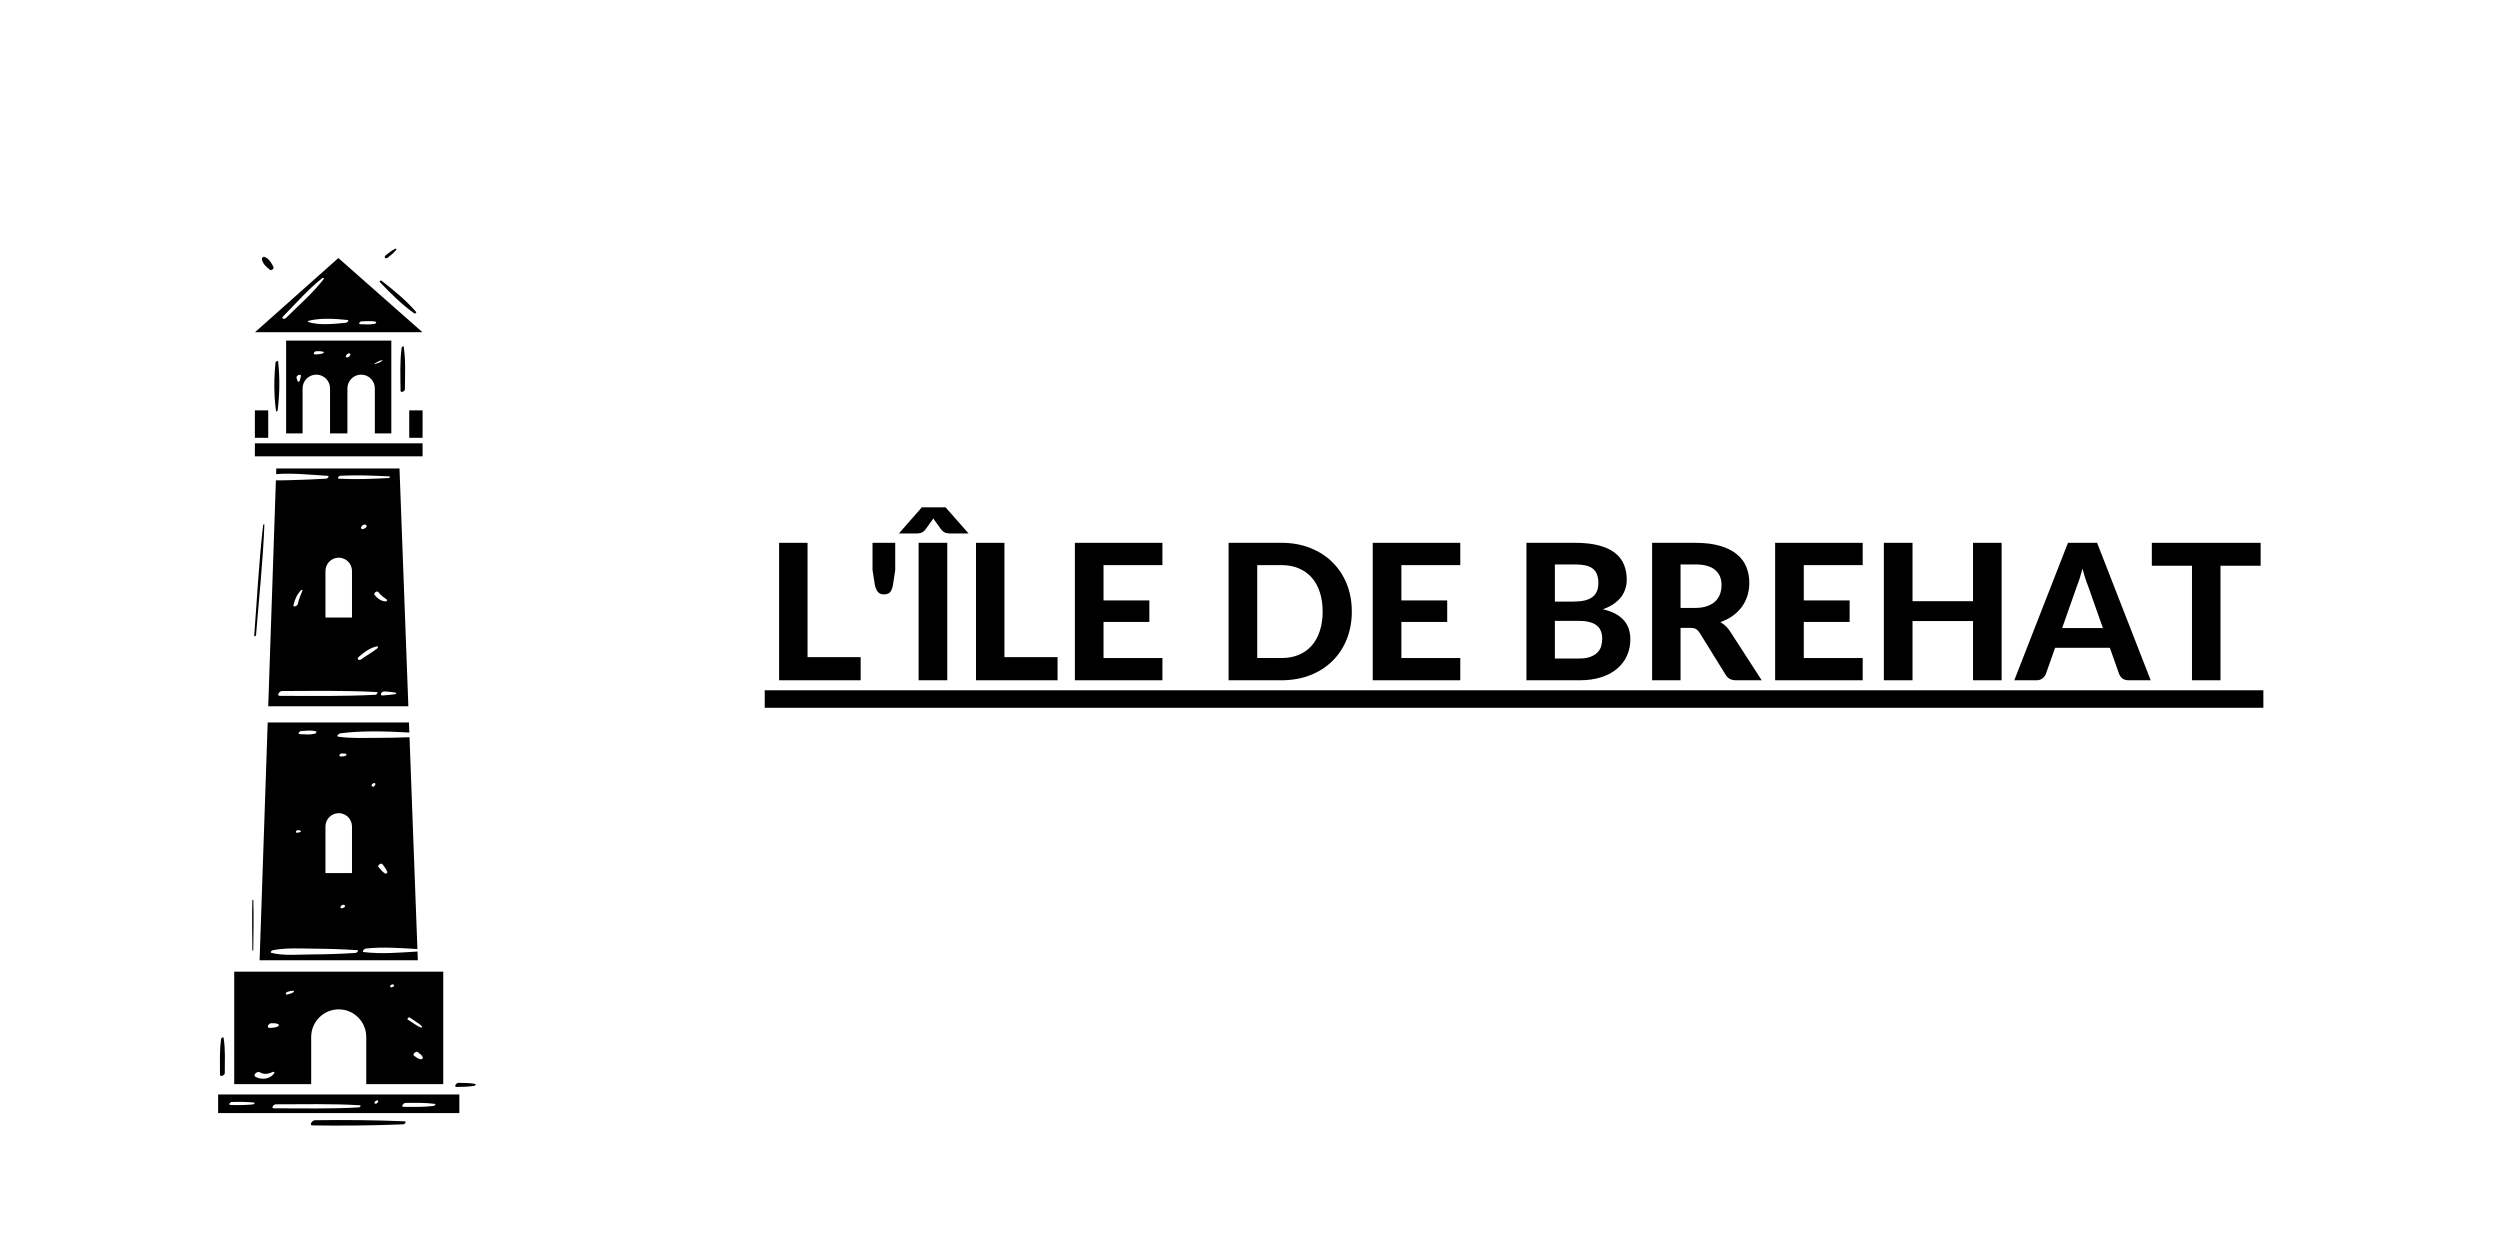 <?xml version="1.0" encoding="UTF-8"?><svg xmlns="http://www.w3.org/2000/svg" xmlns:xlink="http://www.w3.org/1999/xlink" width="750" zoomAndPan="magnify" viewBox="0 0 750 375" height="375" preserveAspectRatio="xMidYMid meet" version="1.0"><defs><g><g id="glyph-0-0"/><g id="glyph-0-1"><path d="M 28.781 -6.938 L 28.781 0 L 4.312 0 L 4.312 -41.234 L 12.844 -41.234 L 12.844 -6.938 Z M 28.781 -6.938 "/></g><g id="glyph-0-2"><path d="M 9.484 -41.234 L 9.484 -33.078 L 8.812 -28.609 C 8.656 -27.703 8.383 -27 8 -26.5 C 7.613 -26.008 6.973 -25.766 6.078 -25.766 C 5.305 -25.766 4.711 -26.008 4.297 -26.5 C 3.879 -27 3.57 -27.703 3.375 -28.609 L 2.672 -33.078 L 2.672 -41.234 Z M 9.484 -41.234 "/></g><g id="glyph-0-3"><path d="M 12.906 0 L 4.312 0 L 4.312 -41.234 L 12.906 -41.234 Z M 19.297 -44.047 L 13.609 -44.047 C 13.305 -44.047 12.93 -44.098 12.484 -44.203 C 12.047 -44.316 11.586 -44.648 11.109 -45.203 L 9.172 -47.875 C 9.078 -47.988 9 -48.102 8.938 -48.219 C 8.875 -48.332 8.801 -48.445 8.719 -48.562 C 8.645 -48.445 8.57 -48.332 8.5 -48.219 C 8.438 -48.102 8.359 -47.988 8.266 -47.875 L 6.344 -45.203 C 5.863 -44.648 5.398 -44.316 4.953 -44.203 C 4.516 -44.098 4.145 -44.047 3.844 -44.047 L -1.594 -44.047 L 5.281 -51.891 L 12.391 -51.891 Z M 19.297 -44.047 "/></g><g id="glyph-0-4"><path d="M 12.906 -34.547 L 12.906 -23.953 L 26.656 -23.953 L 26.656 -17.5 L 12.906 -17.5 L 12.906 -6.672 L 30.578 -6.672 L 30.578 0 L 4.312 0 L 4.312 -41.234 L 30.578 -41.234 L 30.578 -34.547 Z M 12.906 -34.547 "/></g><g id="glyph-0-5"/><g id="glyph-0-6"><path d="M 41.281 -20.625 C 41.281 -17.613 40.773 -14.844 39.766 -12.312 C 38.754 -9.789 37.32 -7.617 35.469 -5.797 C 33.625 -3.973 31.406 -2.551 28.812 -1.531 C 26.219 -0.508 23.336 0 20.172 0 L 4.312 0 L 4.312 -41.234 L 20.172 -41.234 C 23.336 -41.234 26.219 -40.719 28.812 -39.688 C 31.406 -38.664 33.625 -37.238 35.469 -35.406 C 37.32 -33.582 38.754 -31.41 39.766 -28.891 C 40.773 -26.379 41.281 -23.625 41.281 -20.625 Z M 32.531 -20.625 C 32.531 -22.789 32.242 -24.734 31.672 -26.453 C 31.109 -28.18 30.297 -29.641 29.234 -30.828 C 28.172 -32.023 26.879 -32.941 25.359 -33.578 C 23.836 -34.223 22.109 -34.547 20.172 -34.547 L 12.906 -34.547 L 12.906 -6.672 L 20.172 -6.672 C 22.109 -6.672 23.836 -6.988 25.359 -7.625 C 26.879 -8.258 28.172 -9.176 29.234 -10.375 C 30.297 -11.582 31.109 -13.047 31.672 -14.766 C 32.242 -16.492 32.531 -18.445 32.531 -20.625 Z M 32.531 -20.625 "/></g><g id="glyph-0-7"><path d="M 20.141 -6.531 C 21.504 -6.531 22.625 -6.695 23.5 -7.031 C 24.383 -7.363 25.094 -7.801 25.625 -8.344 C 26.156 -8.895 26.523 -9.523 26.734 -10.234 C 26.941 -10.953 27.047 -11.691 27.047 -12.453 C 27.047 -13.285 26.922 -14.031 26.672 -14.688 C 26.43 -15.352 26.035 -15.914 25.484 -16.375 C 24.93 -16.844 24.211 -17.195 23.328 -17.438 C 22.453 -17.688 21.375 -17.812 20.094 -17.812 L 12.844 -17.812 L 12.844 -6.531 Z M 12.844 -34.75 L 12.844 -23.609 L 18.438 -23.609 C 19.633 -23.609 20.695 -23.707 21.625 -23.906 C 22.551 -24.102 23.328 -24.422 23.953 -24.859 C 24.578 -25.297 25.055 -25.867 25.391 -26.578 C 25.723 -27.285 25.891 -28.145 25.891 -29.156 C 25.891 -30.176 25.75 -31.047 25.469 -31.766 C 25.195 -32.484 24.773 -33.062 24.203 -33.5 C 23.641 -33.938 22.922 -34.254 22.047 -34.453 C 21.18 -34.648 20.148 -34.75 18.953 -34.75 Z M 18.953 -41.234 C 21.711 -41.234 24.07 -40.973 26.031 -40.453 C 28 -39.93 29.602 -39.191 30.844 -38.234 C 32.082 -37.273 32.984 -36.113 33.547 -34.75 C 34.117 -33.383 34.406 -31.859 34.406 -30.172 C 34.406 -29.223 34.266 -28.312 33.984 -27.438 C 33.711 -26.57 33.289 -25.754 32.719 -24.984 C 32.145 -24.223 31.398 -23.531 30.484 -22.906 C 29.578 -22.281 28.5 -21.75 27.25 -21.312 C 30.051 -20.645 32.125 -19.562 33.469 -18.062 C 34.812 -16.57 35.484 -14.633 35.484 -12.25 C 35.484 -10.5 35.145 -8.875 34.469 -7.375 C 33.801 -5.883 32.82 -4.586 31.531 -3.484 C 30.25 -2.391 28.664 -1.535 26.781 -0.922 C 24.895 -0.305 22.727 0 20.281 0 L 4.312 0 L 4.312 -41.234 Z M 18.953 -41.234 "/></g><g id="glyph-0-8"><path d="M 17.219 -21.703 C 18.602 -21.703 19.797 -21.879 20.797 -22.234 C 21.805 -22.586 22.629 -23.07 23.266 -23.688 C 23.91 -24.301 24.383 -25.023 24.688 -25.859 C 24.988 -26.691 25.141 -27.598 25.141 -28.578 C 25.141 -30.535 24.488 -32.051 23.188 -33.125 C 21.895 -34.207 19.926 -34.75 17.281 -34.75 L 12.844 -34.75 L 12.844 -21.703 Z M 37.188 0 L 29.5 0 C 28.051 0 27.008 -0.547 26.375 -1.641 L 18.531 -14.297 C 18.207 -14.785 17.848 -15.145 17.453 -15.375 C 17.066 -15.602 16.492 -15.719 15.734 -15.719 L 12.844 -15.719 L 12.844 0 L 4.312 0 L 4.312 -41.234 L 17.281 -41.234 C 20.156 -41.234 22.613 -40.93 24.656 -40.328 C 26.707 -39.734 28.383 -38.906 29.688 -37.844 C 31 -36.781 31.957 -35.516 32.562 -34.047 C 33.164 -32.586 33.469 -30.973 33.469 -29.203 C 33.469 -27.836 33.273 -26.547 32.891 -25.328 C 32.504 -24.109 31.941 -22.992 31.203 -21.984 C 30.461 -20.984 29.551 -20.094 28.469 -19.312 C 27.383 -18.539 26.156 -17.922 24.781 -17.453 C 25.32 -17.141 25.828 -16.77 26.297 -16.344 C 26.773 -15.926 27.207 -15.422 27.594 -14.828 Z M 37.188 0 "/></g><g id="glyph-0-9"><path d="M 39.641 -41.234 L 39.641 0 L 31.062 0 L 31.062 -17.766 L 12.906 -17.766 L 12.906 0 L 4.312 0 L 4.312 -41.234 L 12.906 -41.234 L 12.906 -23.719 L 31.062 -23.719 L 31.062 -41.234 Z M 39.641 -41.234 "/></g><g id="glyph-0-10"><path d="M 26.078 -15.656 L 21.625 -28.266 C 21.352 -28.93 21.07 -29.707 20.781 -30.594 C 20.488 -31.488 20.211 -32.457 19.953 -33.5 C 19.68 -32.438 19.398 -31.453 19.109 -30.547 C 18.816 -29.648 18.535 -28.875 18.266 -28.219 L 13.844 -15.656 Z M 40.406 0 L 33.781 0 C 33.039 0 32.438 -0.172 31.969 -0.516 C 31.508 -0.867 31.164 -1.32 30.938 -1.875 L 28.156 -9.75 L 11.734 -9.75 L 8.953 -1.875 C 8.766 -1.406 8.43 -0.973 7.953 -0.578 C 7.484 -0.191 6.891 0 6.172 0 L -0.516 0 L 15.594 -41.234 L 24.328 -41.234 Z M 40.406 0 "/></g><g id="glyph-0-11"><path d="M 33.5 -34.359 L 21.453 -34.359 L 21.453 0 L 12.906 0 L 12.906 -34.359 L 0.859 -34.359 L 0.859 -41.234 L 33.5 -41.234 Z M 33.5 -34.359 "/></g></g><clipPath id="clip-0"><path d="M 65.199 328 L 138 328 L 138 334 L 65.199 334 Z M 65.199 328 " clip-rule="nonzero"/></clipPath><clipPath id="clip-1"><path d="M 65.199 311 L 68 311 L 68 323 L 65.199 323 Z M 65.199 311 " clip-rule="nonzero"/></clipPath><clipPath id="clip-2"><path d="M 93 336 L 122 336 L 122 337.801 L 93 337.801 Z M 93 336 " clip-rule="nonzero"/></clipPath><clipPath id="clip-3"><path d="M 115 74.551 L 119 74.551 L 119 78 L 115 78 Z M 115 74.551 " clip-rule="nonzero"/></clipPath></defs><g clip-path="url(#clip-0)"><path fill="rgb(0%, 0%, 0%)" d="M 69.48 330.602 C 71.773 330.516 73.98 330.535 76.258 330.773 C 76.633 330.812 76.145 331.305 75.949 331.32 C 73.652 331.543 71.41 331.578 69.105 331.488 C 68.398 331.461 69.043 330.617 69.48 330.602 Z M 82.676 331.293 C 91.09 331.305 99.555 331.059 107.957 331.578 C 108.461 331.613 107.996 332.191 107.684 332.211 C 99.199 332.711 90.66 332.484 82.16 332.496 C 81.223 332.496 82.051 331.293 82.676 331.293 Z M 113.113 330.117 C 113.898 330.117 113.207 331.125 112.688 331.125 C 111.902 331.125 112.594 330.117 113.113 330.117 Z M 121.625 330.867 C 124.59 330.855 127.527 330.766 130.469 331.168 C 130.895 331.23 130.332 331.75 130.129 331.777 C 127.121 332.141 124.133 332.086 121.109 332.07 C 120.172 332.07 121.004 330.871 121.625 330.867 Z M 65.434 333.91 L 137.805 333.91 L 137.805 328.332 L 65.434 328.332 L 65.434 333.91 " fill-opacity="1" fill-rule="nonzero"/></g><path fill="rgb(0%, 0%, 0%)" d="M 88.047 297.66 C 87.473 298.027 86.828 298.176 86.184 298.359 C 85.969 298.422 85.715 298.344 85.742 298.082 C 85.77 297.82 86.066 297.594 86.305 297.531 C 86.883 297.387 87.5 297.16 88.098 297.254 C 88.34 297.293 88.156 297.59 88.047 297.66 Z M 83.32 307.957 C 82.531 308.348 81.711 308.34 80.848 308.367 C 80.449 308.383 80.234 308.082 80.391 307.711 C 80.543 307.332 81.027 306.949 81.445 306.965 C 82.172 306.992 83.066 306.871 83.633 307.41 C 83.82 307.586 83.438 307.898 83.32 307.957 Z M 82.234 322.027 C 80.957 323.824 78.348 324.059 76.543 322.977 C 75.789 322.523 77.227 321.234 77.883 321.645 C 79.145 322.426 80.496 322.234 81.766 321.59 C 82.117 321.414 82.504 321.652 82.234 322.027 Z M 117.066 295.793 C 117.18 295.523 117.668 295.148 117.969 295.355 C 118.051 295.418 118.129 295.473 118.203 295.543 C 118.367 295.691 118.164 295.902 118.023 295.973 C 117.895 296.035 117.762 296.09 117.633 296.148 C 117.348 296.262 116.895 296.211 117.066 295.793 Z M 122.93 305.254 C 123.602 305.711 124.273 306.168 124.941 306.625 C 125.508 307.012 126.219 307.41 126.617 307.984 C 126.715 308.121 126.445 308.305 126.324 308.27 C 125.613 308.074 124.973 307.602 124.363 307.199 C 123.684 306.754 123.004 306.305 122.324 305.859 C 121.984 305.637 122.645 305.059 122.93 305.254 Z M 126.203 317.793 C 125.422 317.648 124.836 317.168 124.199 316.719 C 123.594 316.289 124.816 315.223 125.309 315.617 C 125.617 315.863 125.941 316.102 126.234 316.359 C 126.527 316.621 126.715 316.887 126.855 317.25 C 126.973 317.547 126.43 317.836 126.203 317.793 Z M 93.355 311.105 C 93.355 306.523 97.055 302.809 101.617 302.809 C 106.18 302.809 109.879 306.523 109.879 311.105 L 109.879 325.242 L 132.973 325.242 L 132.973 291.5 L 70.266 291.5 L 70.266 325.242 L 93.355 325.242 L 93.355 311.105 " fill-opacity="1" fill-rule="nonzero"/><path fill="rgb(0%, 0%, 0%)" d="M 126.773 132.996 L 76.465 132.996 L 76.465 136.898 L 126.773 136.898 L 126.773 132.996 " fill-opacity="1" fill-rule="nonzero"/><path fill="rgb(0%, 0%, 0%)" d="M 80.469 123.113 L 76.465 123.113 L 76.465 131.344 L 80.469 131.344 L 80.469 123.113 " fill-opacity="1" fill-rule="nonzero"/><path fill="rgb(0%, 0%, 0%)" d="M 122.77 131.344 L 126.773 131.344 L 126.773 123.113 L 122.77 123.113 L 122.77 131.344 " fill-opacity="1" fill-rule="nonzero"/><path fill="rgb(0%, 0%, 0%)" d="M 112.445 109.234 C 112.289 109.277 112.309 109.105 112.406 109.043 C 113.082 108.621 113.773 108.223 114.566 108.062 C 114.762 108.023 114.734 108.219 114.613 108.301 C 113.949 108.766 113.219 109.027 112.445 109.234 Z M 104.172 107.223 C 103.219 107.223 104.062 106 104.695 106 C 105.645 106 104.805 107.223 104.172 107.223 Z M 97.094 105.809 C 97.016 105.961 96.855 106.043 96.695 106.066 C 96.316 106.129 95.945 106.234 95.562 106.27 C 95.207 106.301 94.848 106.309 94.492 106.328 C 94.211 106.348 94.078 106.129 94.176 105.875 C 94.277 105.609 94.617 105.363 94.906 105.363 C 95.277 105.363 95.656 105.348 96.027 105.367 C 96.352 105.387 96.68 105.477 97.004 105.52 C 97.16 105.539 97.145 105.707 97.094 105.809 Z M 90.277 112.809 C 90.168 113.293 90.066 113.777 89.902 114.246 C 89.855 114.387 89.438 114.691 89.332 114.461 C 89.16 114.094 89.062 113.695 88.957 113.301 C 88.859 112.938 89.332 112.574 89.609 112.477 C 89.855 112.387 90.367 112.398 90.277 112.809 Z M 117.398 130.012 L 117.398 102.18 L 85.836 102.18 L 85.836 130.012 L 90.777 130.012 L 90.777 116.523 C 90.777 114.238 92.621 112.391 94.895 112.391 C 97.168 112.391 99.012 114.238 99.012 116.523 L 99.012 130.012 L 104.223 130.012 L 104.223 116.523 C 104.223 114.238 106.07 112.391 108.34 112.391 C 110.617 112.391 112.457 114.238 112.457 116.523 L 112.457 130.012 L 117.398 130.012 " fill-opacity="1" fill-rule="nonzero"/><path fill="rgb(0%, 0%, 0%)" d="M 112.434 97.152 C 110.984 97.398 109.516 97.332 108.059 97.27 C 107.367 97.238 107.996 96.418 108.43 96.402 C 109.832 96.344 111.32 96.223 112.707 96.504 C 113.125 96.59 112.648 97.117 112.434 97.152 Z M 103.832 96.824 C 100.359 97.148 95.828 97.703 92.449 96.594 C 92.223 96.52 92.48 96.262 92.605 96.23 C 96.262 95.316 100.566 95.621 104.297 96.004 C 104.859 96.059 104.125 96.797 103.832 96.824 Z M 84.965 94.883 C 88.766 91.039 92.422 86.801 96.664 83.449 C 96.902 83.262 97.371 83.379 97.109 83.719 C 93.832 87.973 89.59 91.605 85.797 95.387 C 85.246 95.938 84.266 95.59 84.965 94.883 Z M 101.508 77.41 L 76.508 99.66 L 126.727 99.66 Z M 101.508 77.41 " fill-opacity="1" fill-rule="nonzero"/><path fill="rgb(0%, 0%, 0%)" d="M 81.758 285.078 C 85.91 284.25 90.457 284.582 94.68 284.605 C 98.855 284.633 103.039 284.781 107.207 285.059 C 107.75 285.094 107.059 285.859 106.746 285.879 C 102.312 286.156 97.863 286.312 93.418 286.328 C 89.574 286.34 85.176 286.801 81.422 285.863 C 80.922 285.738 81.492 285.133 81.758 285.078 Z M 88.777 249.457 C 88.855 249.25 89.129 249.035 89.355 249.047 C 89.656 249.066 89.984 249.055 90.234 249.238 C 90.395 249.352 90.191 249.566 90.074 249.613 C 89.734 249.758 89.398 249.801 89.027 249.816 C 88.805 249.832 88.695 249.656 88.777 249.457 Z M 90.309 219.309 C 91.727 219.238 93.375 218.98 94.754 219.402 C 95.211 219.543 94.691 220.07 94.441 220.129 C 92.969 220.477 91.41 220.316 89.91 220.238 C 89.168 220.195 89.848 219.332 90.309 219.309 Z M 103.125 272.297 C 102.973 272.359 102.82 272.414 102.664 272.469 C 102.266 272.617 102.016 272.277 102.199 271.926 C 102.363 271.621 102.871 271.277 103.223 271.484 C 103.289 271.52 103.355 271.559 103.418 271.602 C 103.723 271.797 103.328 272.215 103.125 272.297 Z M 97.637 247.953 C 97.637 245.746 99.418 243.953 101.617 243.953 C 103.816 243.953 105.598 245.746 105.598 247.953 L 105.598 261.914 L 97.637 261.914 Z M 101.836 226.508 C 101.934 226.27 102.242 226.023 102.508 226.035 C 102.766 226.047 103.027 226.059 103.285 226.066 C 103.523 226.078 103.754 226.059 103.926 226.242 C 104.086 226.418 103.754 226.684 103.637 226.746 C 103.203 226.973 102.605 226.906 102.129 226.926 C 101.875 226.934 101.738 226.742 101.836 226.508 Z M 112.047 234.957 C 112.457 234.801 112.828 235.105 112.527 235.504 C 112.434 235.625 112.34 235.75 112.246 235.871 C 112.172 235.973 111.996 236.094 111.867 236.02 C 111.777 235.965 111.688 235.914 111.598 235.859 C 111.16 235.602 111.805 235.047 112.047 234.957 Z M 114.73 259.246 C 115.293 260 115.879 260.719 116.191 261.617 C 116.285 261.891 115.762 262.211 115.543 262.074 C 114.734 261.562 114.152 260.809 113.531 260.086 C 113.141 259.633 114.355 258.734 114.73 259.246 Z M 77.883 288.078 L 125.352 288.078 L 125.254 285.461 C 119.895 285.773 114.438 286.27 109.117 285.621 C 108.379 285.531 109.348 284.605 109.711 284.566 C 114.855 284.004 120.062 284.418 125.223 284.719 L 122.855 221.168 C 119.75 221.293 116.645 221.355 113.531 221.352 C 109.539 221.348 105.418 221.582 101.461 221 C 100.754 220.898 101.691 220.047 102.02 220 C 108.758 219.141 115.902 219.375 122.801 219.766 L 122.688 216.734 L 80.305 216.734 L 77.883 288.078 " fill-opacity="1" fill-rule="nonzero"/><path fill="rgb(0%, 0%, 0%)" d="M 101.617 167.301 C 103.816 167.301 105.598 169.09 105.598 171.297 L 105.598 185.262 L 97.637 185.262 L 97.637 171.297 C 97.637 169.09 99.418 167.301 101.617 167.301 Z M 102.082 142.723 C 107.027 142.465 111.883 142.672 116.816 142.922 C 117.211 142.941 116.852 143.402 116.605 143.414 C 111.617 143.652 106.695 143.883 101.703 143.609 C 100.992 143.574 101.645 142.746 102.082 142.723 Z M 118.523 208.254 C 117.266 208.453 115.973 208.551 114.703 208.641 C 114.27 208.668 114.191 208.309 114.348 207.988 C 114.531 207.605 114.984 207.395 115.387 207.426 C 116.508 207.508 117.668 207.598 118.777 207.805 C 119.102 207.863 118.664 208.234 118.523 208.254 Z M 113.492 177.605 C 114.195 178.621 115.184 179.16 116.09 179.938 C 116.305 180.125 115.941 180.43 115.746 180.426 C 114.34 180.398 113.164 179.5 112.336 178.418 C 111.973 177.949 113.152 177.113 113.492 177.605 Z M 108.402 158 C 108.609 157.609 109.258 157.168 109.707 157.434 C 109.953 157.578 110.078 157.797 109.934 158.074 C 109.746 158.422 109.34 158.566 108.996 158.691 C 108.801 158.766 108.496 158.742 108.363 158.555 C 108.238 158.379 108.312 158.168 108.402 158 Z M 113.137 194.555 C 111.629 195.734 109.93 196.664 108.375 197.793 C 107.703 198.281 106.871 197.711 107.598 197.078 C 109.137 195.734 110.977 194.348 113.012 193.914 C 113.547 193.801 113.434 194.32 113.137 194.555 Z M 112.594 208.441 C 103.051 208.926 93.504 208.781 83.953 208.75 C 82.828 208.746 83.824 207.309 84.566 207.309 C 94.031 207.277 103.496 207.113 112.949 207.613 C 113.613 207.648 113.004 208.422 112.594 208.441 Z M 88.035 181.582 C 88.406 179.867 89.086 178.355 90.293 177.07 C 90.418 176.938 90.871 176.848 90.738 177.164 C 90.188 178.488 89.637 179.824 89.336 181.23 C 89.219 181.781 87.883 182.309 88.035 181.582 Z M 97.902 143.594 C 94.488 143.773 91.074 143.969 87.656 144.031 C 86.082 144.062 84.418 144.141 82.77 144.094 L 80.469 211.879 L 122.508 211.879 L 119.848 140.535 L 82.887 140.535 L 82.828 142.234 C 87.926 141.84 93.285 142.465 98.266 142.742 C 98.941 142.781 98.32 143.566 97.902 143.594 " fill-opacity="1" fill-rule="nonzero"/><g clip-path="url(#clip-1)"><path fill="rgb(0%, 0%, 0%)" d="M 67.434 321.973 C 67.426 318.453 67.656 314.832 67.078 311.348 C 67.012 310.961 66.387 311.387 66.348 311.621 C 65.824 315.164 66 318.785 65.996 322.359 C 65.996 323.219 67.434 322.602 67.434 321.973 " fill-opacity="1" fill-rule="nonzero"/></g><path fill="rgb(0%, 0%, 0%)" d="M 75.988 285.059 C 76.043 280.031 76.141 275.008 76 269.98 C 75.996 269.84 75.707 269.98 75.703 270.09 C 75.57 275.109 75.66 280.117 75.715 285.137 C 75.719 285.297 75.988 285.18 75.988 285.059 " fill-opacity="1" fill-rule="nonzero"/><g clip-path="url(#clip-2)"><path fill="rgb(0%, 0%, 0%)" d="M 121.375 336.391 C 112.406 336.023 103.434 335.938 94.461 336.066 C 93.668 336.074 92.57 337.605 93.797 337.625 C 102.859 337.758 111.93 337.66 120.984 337.301 C 121.438 337.281 122.094 336.422 121.375 336.391 " fill-opacity="1" fill-rule="nonzero"/></g><path fill="rgb(0%, 0%, 0%)" d="M 142.582 325.18 C 140.898 324.879 139.23 324.859 137.527 324.848 C 136.879 324.844 136.031 326.098 136.996 326.09 C 138.766 326.074 140.5 326.027 142.254 325.766 C 142.441 325.738 143.004 325.25 142.582 325.18 " fill-opacity="1" fill-rule="nonzero"/><path fill="rgb(0%, 0%, 0%)" d="M 120.508 104.25 C 119.918 108.527 120.137 112.879 120.164 117.188 C 120.168 117.965 121.461 117.406 121.465 116.836 C 121.488 112.582 121.758 108.234 121.121 104.02 C 121.07 103.699 120.531 104.051 120.508 104.25 " fill-opacity="1" fill-rule="nonzero"/><path fill="rgb(0%, 0%, 0%)" d="M 124.312 94.035 C 124.508 94.168 125.02 93.805 124.84 93.594 C 121.836 90.086 118.039 87.008 114.41 84.18 C 114.234 84.039 113.75 84.406 113.926 84.586 C 117.098 87.93 120.543 91.375 124.312 94.035 " fill-opacity="1" fill-rule="nonzero"/><path fill="rgb(0%, 0%, 0%)" d="M 76.809 190.582 C 77.684 179.543 78.887 168.469 79.316 157.402 C 79.324 157.184 78.969 157.348 78.949 157.5 C 77.66 168.523 77.113 179.668 76.262 190.73 C 76.234 191.055 76.789 190.824 76.809 190.582 " fill-opacity="1" fill-rule="nonzero"/><g clip-path="url(#clip-3)"><path fill="rgb(0%, 0%, 0%)" d="M 116.363 77.277 C 117.234 76.566 118.188 75.836 118.871 74.934 C 119.062 74.68 118.785 74.531 118.555 74.641 C 117.57 75.102 116.676 75.832 115.828 76.504 C 115.613 76.672 115.266 77.031 115.477 77.328 C 115.664 77.602 116.16 77.445 116.363 77.277 " fill-opacity="1" fill-rule="nonzero"/></g><path fill="rgb(0%, 0%, 0%)" d="M 81.023 80.965 C 81.441 81.281 82.242 80.57 82.039 80.117 C 81.477 78.891 80.645 77.496 79.301 77.055 C 78.984 76.953 78.551 77.344 78.578 77.66 C 78.684 79.051 79.988 80.18 81.023 80.965 " fill-opacity="1" fill-rule="nonzero"/><path fill="rgb(0%, 0%, 0%)" d="M 82.664 108.742 C 82.164 113.496 82.145 118.594 82.812 123.34 C 82.848 123.59 83.27 123.316 83.289 123.164 C 83.902 118.367 83.984 113.262 83.438 108.453 C 83.391 108.051 82.691 108.48 82.664 108.742 " fill-opacity="1" fill-rule="nonzero"/><path fill="rgb(0%, 0%, 0%)" d="M 229.418 207.082 L 679.008 207.082 L 679.008 212.332 L 229.418 212.332 Z M 229.418 207.082 " fill-opacity="1" fill-rule="nonzero"/><g fill="rgb(0%, 0%, 0%)" fill-opacity="1"><use x="229.419" y="204.081" xmlns:xlink="http://www.w3.org/1999/xlink" xlink:href="#glyph-0-1" xlink:type="simple" xlink:actuate="onLoad" xlink:show="embed"/></g><g fill="rgb(0%, 0%, 0%)" fill-opacity="1"><use x="259.082" y="204.081" xmlns:xlink="http://www.w3.org/1999/xlink" xlink:href="#glyph-0-2" xlink:type="simple" xlink:actuate="onLoad" xlink:show="embed"/></g><g fill="rgb(0%, 0%, 0%)" fill-opacity="1"><use x="271.27" y="204.081" xmlns:xlink="http://www.w3.org/1999/xlink" xlink:href="#glyph-0-3" xlink:type="simple" xlink:actuate="onLoad" xlink:show="embed"/></g><g fill="rgb(0%, 0%, 0%)" fill-opacity="1"><use x="288.488" y="204.081" xmlns:xlink="http://www.w3.org/1999/xlink" xlink:href="#glyph-0-1" xlink:type="simple" xlink:actuate="onLoad" xlink:show="embed"/></g><g fill="rgb(0%, 0%, 0%)" fill-opacity="1"><use x="318.15" y="204.081" xmlns:xlink="http://www.w3.org/1999/xlink" xlink:href="#glyph-0-4" xlink:type="simple" xlink:actuate="onLoad" xlink:show="embed"/></g><g fill="rgb(0%, 0%, 0%)" fill-opacity="1"><use x="350.768" y="204.081" xmlns:xlink="http://www.w3.org/1999/xlink" xlink:href="#glyph-0-5" xlink:type="simple" xlink:actuate="onLoad" xlink:show="embed"/></g><g fill="rgb(0%, 0%, 0%)" fill-opacity="1"><use x="364.263" y="204.081" xmlns:xlink="http://www.w3.org/1999/xlink" xlink:href="#glyph-0-6" xlink:type="simple" xlink:actuate="onLoad" xlink:show="embed"/></g><g fill="rgb(0%, 0%, 0%)" fill-opacity="1"><use x="407.507" y="204.081" xmlns:xlink="http://www.w3.org/1999/xlink" xlink:href="#glyph-0-4" xlink:type="simple" xlink:actuate="onLoad" xlink:show="embed"/></g><g fill="rgb(0%, 0%, 0%)" fill-opacity="1"><use x="440.124" y="204.081" xmlns:xlink="http://www.w3.org/1999/xlink" xlink:href="#glyph-0-5" xlink:type="simple" xlink:actuate="onLoad" xlink:show="embed"/></g><g fill="rgb(0%, 0%, 0%)" fill-opacity="1"><use x="453.619" y="204.081" xmlns:xlink="http://www.w3.org/1999/xlink" xlink:href="#glyph-0-7" xlink:type="simple" xlink:actuate="onLoad" xlink:show="embed"/></g><g fill="rgb(0%, 0%, 0%)" fill-opacity="1"><use x="491.322" y="204.081" xmlns:xlink="http://www.w3.org/1999/xlink" xlink:href="#glyph-0-8" xlink:type="simple" xlink:actuate="onLoad" xlink:show="embed"/></g><g fill="rgb(0%, 0%, 0%)" fill-opacity="1"><use x="528.23" y="204.081" xmlns:xlink="http://www.w3.org/1999/xlink" xlink:href="#glyph-0-4" xlink:type="simple" xlink:actuate="onLoad" xlink:show="embed"/></g><g fill="rgb(0%, 0%, 0%)" fill-opacity="1"><use x="560.847" y="204.081" xmlns:xlink="http://www.w3.org/1999/xlink" xlink:href="#glyph-0-9" xlink:type="simple" xlink:actuate="onLoad" xlink:show="embed"/></g><g fill="rgb(0%, 0%, 0%)" fill-opacity="1"><use x="604.8" y="204.081" xmlns:xlink="http://www.w3.org/1999/xlink" xlink:href="#glyph-0-10" xlink:type="simple" xlink:actuate="onLoad" xlink:show="embed"/></g><g fill="rgb(0%, 0%, 0%)" fill-opacity="1"><use x="644.691" y="204.081" xmlns:xlink="http://www.w3.org/1999/xlink" xlink:href="#glyph-0-11" xlink:type="simple" xlink:actuate="onLoad" xlink:show="embed"/></g></svg>